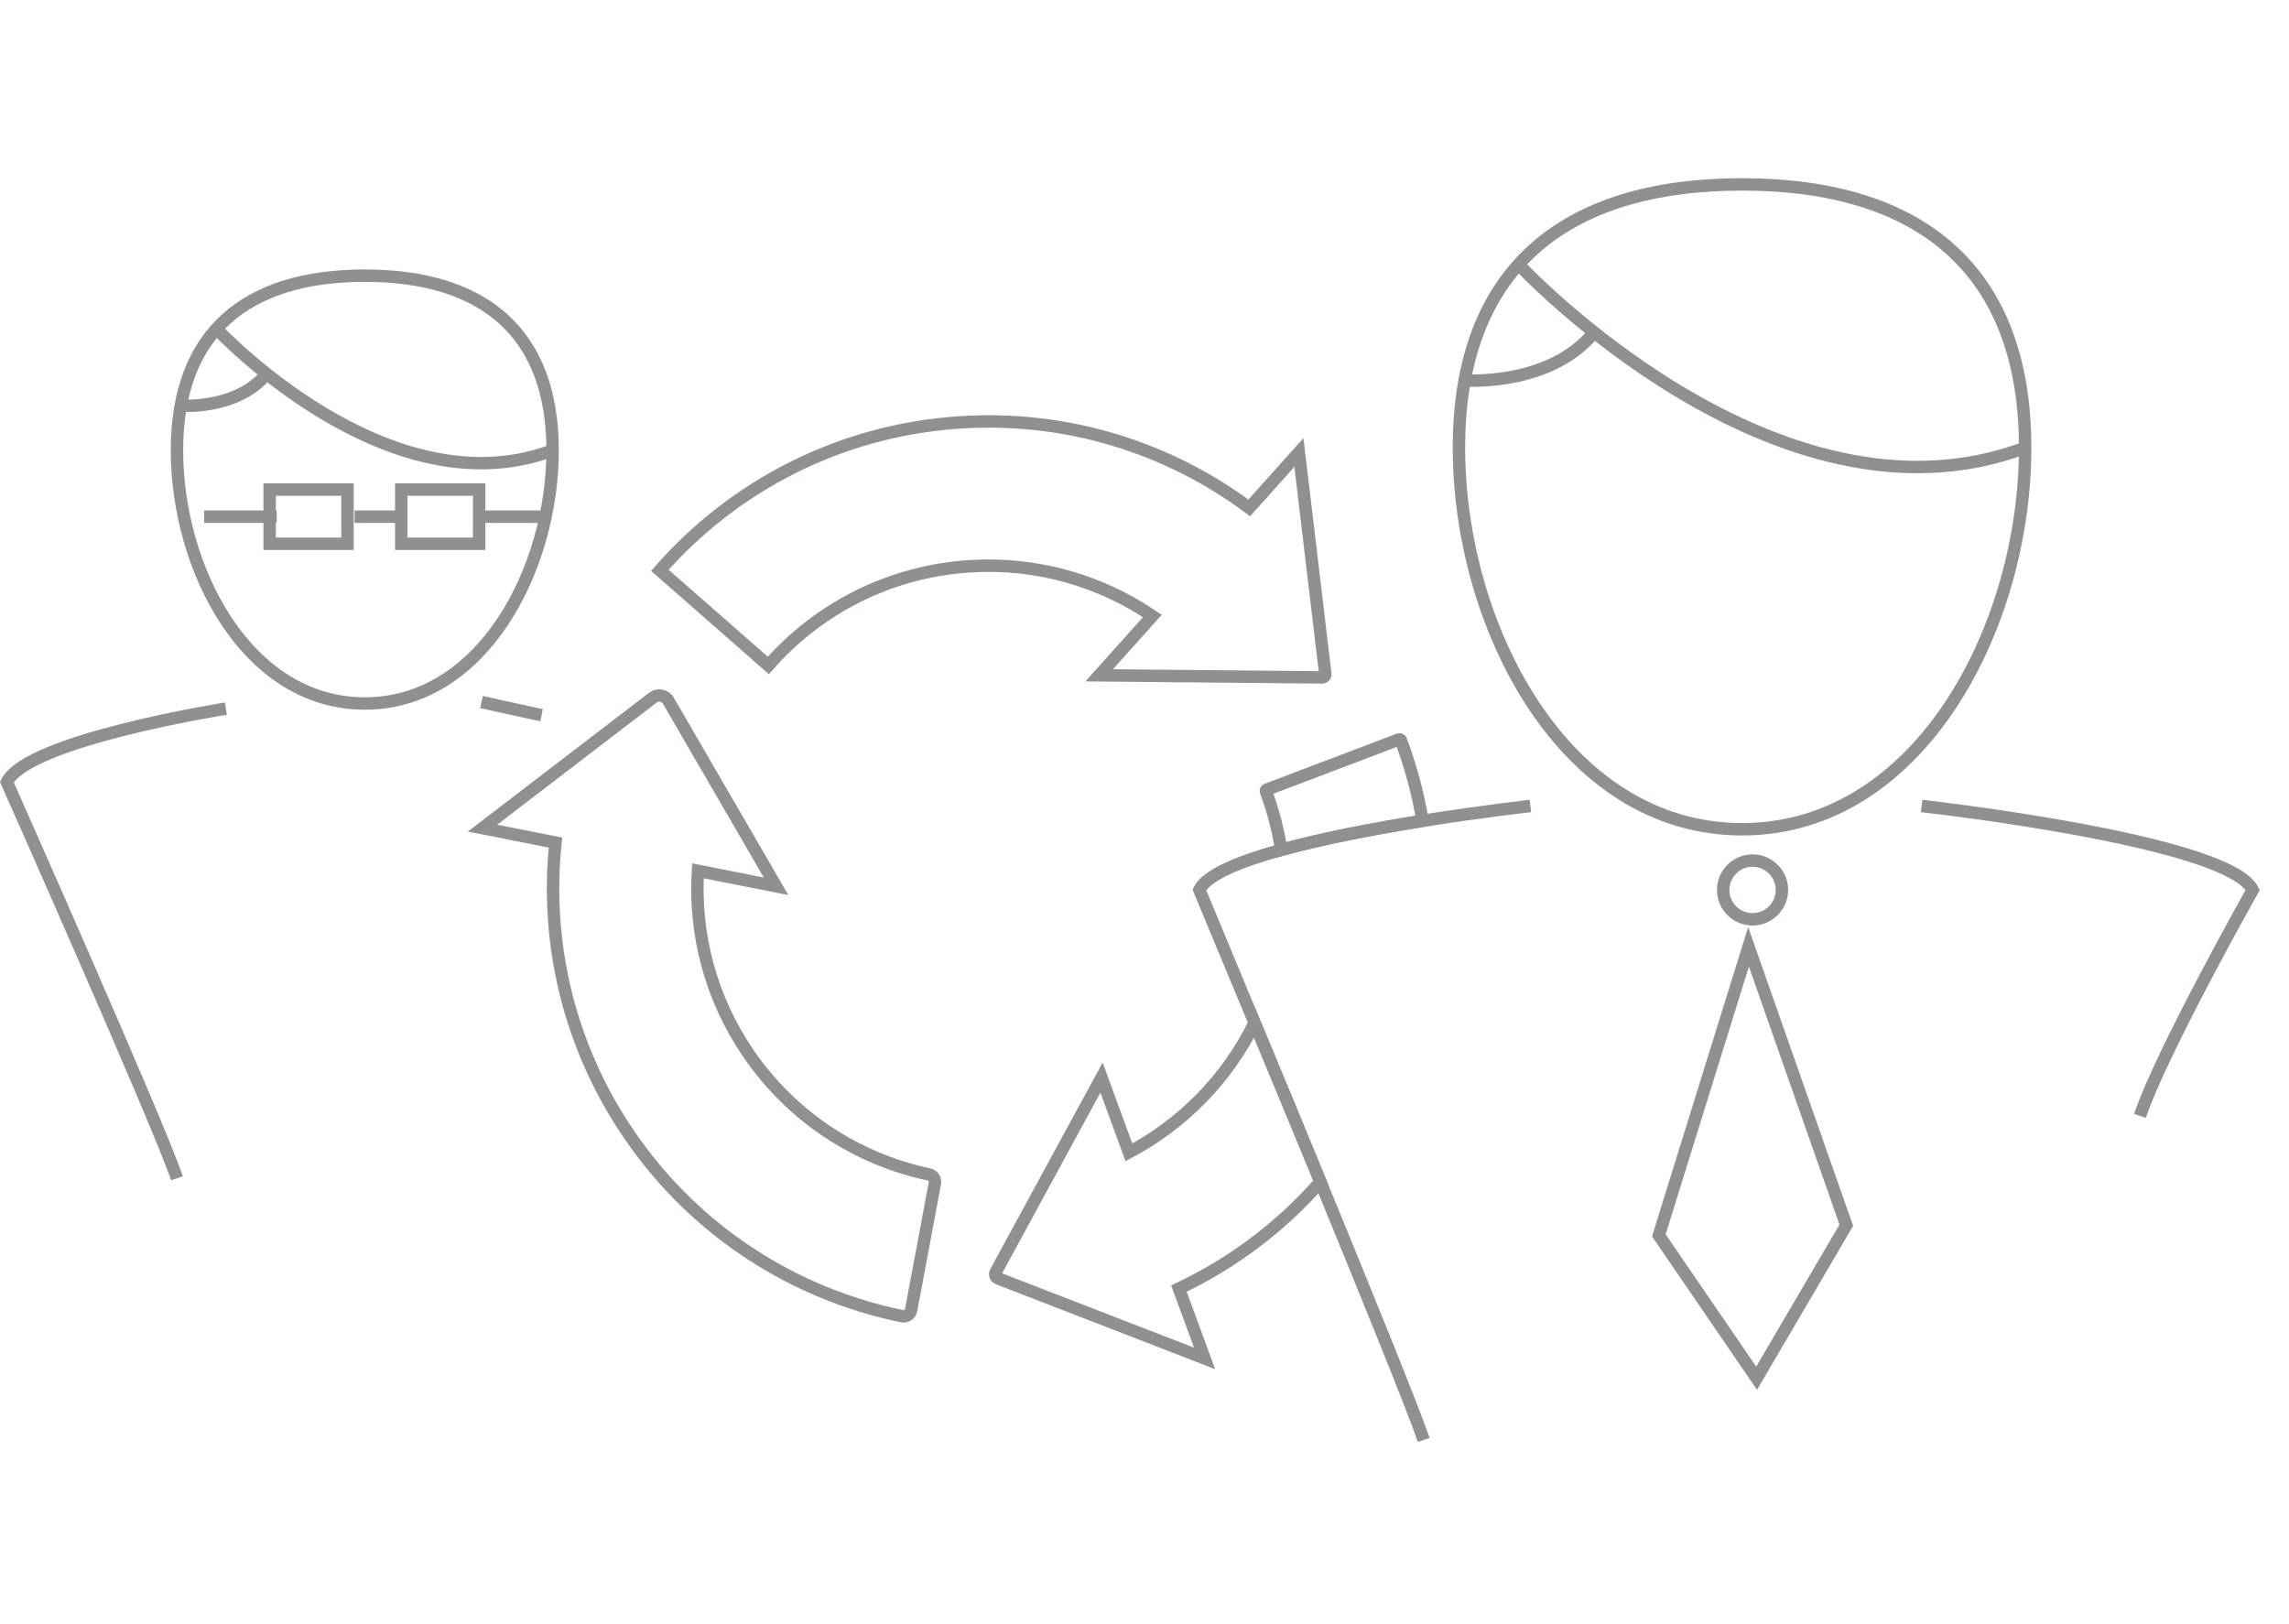 <?xml version="1.0" encoding="utf-8"?>
<!-- Generator: Adobe Illustrator 16.0.0, SVG Export Plug-In . SVG Version: 6.00 Build 0)  -->
<!DOCTYPE svg PUBLIC "-//W3C//DTD SVG 1.1//EN" "http://www.w3.org/Graphics/SVG/1.1/DTD/svg11.dtd">
<svg version="1.1" id="Layer_1" xmlns="http://www.w3.org/2000/svg" xmlns:xlink="http://www.w3.org/1999/xlink" x="0px" y="0px"
	 width="184.267px" height="130.782px" viewBox="0 0 184.267 130.782" enable-background="new 0 0 184.267 130.782"
	 xml:space="preserve">
<g display="none">
	<polygon display="inline" fill="none" stroke="#918F8F" stroke-miterlimit="10" points="98.779,97.161 96.918,102.231 
		83.079,97.17 84.929,92.101 91.848,94.631 	"/>
	<polygon display="inline" fill="none" stroke="#918F8F" stroke-miterlimit="10" points="102.189,87.801 100.338,92.871 
		93.418,90.341 86.499,87.811 88.349,82.741 95.269,85.271 	"/>
	<polyline display="inline" fill="none" stroke="#918F8F" stroke-miterlimit="10" points="96.659,81.471 98.048,77.671 
		101.359,78.881 102.468,75.851 116.308,80.911 115.208,83.931 118.518,85.141 115.808,92.571 115.749,92.75 121.949,95.011 
		120.098,100.081 113.888,97.821 106.258,95.031 108.008,90.241 	"/>
	<polyline display="inline" fill="none" stroke="#918F8F" stroke-miterlimit="10" points="113.668,108.341 102.838,104.391 
		104.688,99.321 112.329,102.111 118.529,104.371 117.298,107.731 	"/>
	<path display="inline" fill="none" stroke="#918F8F" stroke-miterlimit="10" d="M71.359,64.75c0,1.61-1.31,2.91-2.92,2.91
		c-1.13,0-2.11-0.64-2.59-1.57v-0.01c-0.21-0.4-0.33-0.85-0.33-1.33c0-1.61,1.31-2.92,2.92-2.92
		C70.049,61.831,71.359,63.141,71.359,64.75z"/>
	<polygon display="inline" fill="none" stroke="#918F8F" stroke-miterlimit="10" points="78.979,114.161 43.509,120.111 
		42.509,114.161 	"/>
	<polygon display="inline" fill="none" stroke="#918F8F" stroke-miterlimit="10" points="84.579,113.221 80.188,113.96 
		80.188,111.621 	"/>
	<path display="inline" fill="none" stroke="#918F8F" stroke-miterlimit="10" d="M139.939,86l6.46-17.67l-12.561-4.59l-12.28-4.49
		l-1.109-0.4l-2.38-0.87l-1.891-0.69l-6.71-2.45l-16.41-5.99l-6.199-2.27l-6.67,18.26v-27.01h-31.84c-0.05,0.64-0.37,1.2-0.85,1.58
		c0.01,0.1,0.02,0.21,0.02,0.32c0,1.84-1.49,3.33-3.33,3.33c-0.91,0-1.73-0.36-2.34-0.95c-0.61-0.61-0.99-1.45-0.99-2.38
		c0-0.7,0.22-1.36,0.59-1.9h-11.74l-2.07-12.33l134.52-22.58l15.88,94.62l-45.08,7.561L139.939,86z"/>
	<polyline display="inline" fill="none" stroke="#918F8F" stroke-miterlimit="10" points="96.659,81.471 98.048,77.671 
		101.359,78.881 102.468,75.851 116.308,80.911 115.208,83.931 118.518,85.141 115.808,92.571 	"/>
	<path display="inline" fill="none" stroke="#918F8F" stroke-miterlimit="10" d="M137.678,36.951l-10.02,14.06
		c-2.681-1.68-5.96-2.44-9.32-1.88c-3.76,0.63-6.89,2.78-8.87,5.71l-16.41-5.99c4.19-8.55,12.311-15.03,22.42-16.73
		C123.548,30.771,131.399,32.71,137.678,36.951z"/>
	<path display="inline" fill="none" stroke="#918F8F" stroke-miterlimit="10" d="M139.939,86l6.46-17.67l-12.561-4.59
		c0.13-1.19,0.101-2.41-0.109-3.64c-0.551-3.28-2.261-6.07-4.631-8.04l10.03-14.07c5.96,4.55,10.271,11.28,11.61,19.26
		C152.619,68.471,148.149,79.28,139.939,86z"/>
	
		<rect x="149.579" y="14.516" transform="matrix(0.986 -0.166 0.166 0.986 -0.791 25.483)" display="inline" fill="none" stroke="#918F8F" stroke-miterlimit="10" width="5.94" height="5.94"/>
	
		<rect x="151.496" y="25.94" transform="matrix(0.986 -0.166 0.166 0.986 -2.655 25.97)" display="inline" fill="none" stroke="#918F8F" stroke-miterlimit="10" width="5.94" height="5.94"/>
	<line display="inline" fill="none" stroke="#918F8F" stroke-miterlimit="10" x1="155.97" y1="87.222" x2="167.981" y2="85.271"/>
	<line display="inline" fill="none" stroke="#918F8F" stroke-miterlimit="10" x1="156.887" y1="91.34" x2="168.898" y2="89.389"/>
	<polygon display="inline" fill="none" stroke="#918F8F" stroke-miterlimit="10" points="98.779,97.161 96.918,102.231 
		83.079,97.17 84.929,92.101 91.848,94.631 	"/>
	<polygon display="inline" fill="none" stroke="#918F8F" stroke-miterlimit="10" points="102.189,87.801 100.338,92.871 
		93.418,90.341 86.499,87.811 88.349,82.741 95.269,85.271 	"/>
	<polyline display="inline" fill="none" stroke="#918F8F" stroke-miterlimit="10" points="96.659,81.471 98.048,77.671 
		101.359,78.881 102.468,75.851 116.308,80.911 115.208,83.931 118.518,85.141 115.808,92.571 115.749,92.75 121.949,95.011 
		120.098,100.081 113.888,97.821 106.258,95.031 108.008,90.241 	"/>
	<path display="inline" fill="none" stroke="#918F8F" stroke-miterlimit="10" d="M133.838,63.741l-12.28-4.49l-1.11-0.4l-2.38-0.87
		l-1.89-0.69l-6.71-2.45l-16.41-5.99l-6.2-2.27l-6.67,18.26v46.78l4.39,1.601l40.069,14.64l8.311-22.76L139.938,86l6.46-17.67
		L133.838,63.741z M88.349,82.741l6.919,2.53l6.92,2.53l-1.85,5.069l-6.92-2.529l-6.92-2.53L88.349,82.741z M83.079,97.17
		l1.85-5.069l6.92,2.53l6.93,2.529l-1.859,5.07L83.079,97.17z M116.678,109.441l-3.01-1.1l-10.83-3.95l1.85-5.07l7.641,2.79
		l6.199,2.26l-1.229,3.36L116.678,109.441z M101.648,78.091l-1.03,2.83l13.841,5.061l0.75-2.05 M96.658,81.471l1.391-3.8l3.31,1.21
		l1.11-3.03l13.84,5.06l-1.1,3.02l3.31,1.21l-2.71,7.43l-0.06,0.18l6.199,2.261l-1.85,5.069l-6.21-2.26l-7.63-2.79l1.75-4.79
		l8.632,2.835 M97.068,80.351l-1.8,4.92"/>
	<polygon display="inline" fill="none" stroke="#918F8F" stroke-miterlimit="10" points="118.529,104.371 117.298,107.731 
		116.678,109.441 113.668,108.341 102.838,104.391 104.688,99.321 112.329,102.111 	"/>
	<polygon display="inline" fill="none" stroke="#918F8F" stroke-miterlimit="10" points="102.189,87.801 100.338,92.871 
		93.418,90.341 86.499,87.811 88.349,82.741 95.269,85.271 	"/>
	<polygon display="inline" fill="none" stroke="#918F8F" stroke-miterlimit="10" points="121.949,95.011 120.098,100.081 
		113.888,97.821 106.258,95.031 108.008,90.241 108.109,89.96 114.779,92.391 115.749,92.75 	"/>
	<line display="inline" fill="none" stroke="#918F8F" stroke-miterlimit="10" x1="96.659" y1="81.471" x2="95.268" y2="85.271"/>
	<polygon display="inline" fill="none" stroke="#918F8F" stroke-miterlimit="10" points="116.308,80.911 115.208,83.931 
		114.458,85.981 100.619,80.921 101.359,78.881 102.468,75.851 	"/>
	<polygon display="inline" fill="none" stroke="#918F8F" stroke-miterlimit="10" points="98.779,97.161 96.918,102.231 
		83.079,97.17 84.929,92.101 91.848,94.631 	"/>
	<polygon display="inline" fill="none" stroke="#918F8F" stroke-miterlimit="10" points="118.529,104.371 117.298,107.731 
		116.678,109.441 113.668,108.341 102.838,104.391 104.688,99.321 112.329,102.111 	"/>
	<line display="inline" fill="none" stroke="#918F8F" stroke-miterlimit="10" x1="93.419" y1="90.34" x2="91.852" y2="94.63"/>
	<path display="inline" fill="none" stroke="#918F8F" stroke-miterlimit="10" d="M48.349,37.831c-0.05,0.64-0.37,1.2-0.85,1.58
		c0.01,0.1,0.02,0.21,0.02,0.32c0,1.84-1.49,3.33-3.33,3.33c-0.91,0-1.73-0.36-2.34-0.95c-0.61-0.61-0.99-1.45-0.99-2.38
		c0-0.7,0.22-1.36,0.59-1.9H3.859v66.42h11.25v9.58l-11.25-9.58l11.5,9.91h63.62l1.21-0.2v-76.13H48.349z M15.679,90.121
		c-0.46,1.011-1.48,1.71-2.66,1.71c-1.61,0-2.91-1.3-2.91-2.92c0-1.609,1.3-2.91,2.91-2.91c1.61,0,2.92,1.301,2.92,2.91
		C15.939,89.341,15.849,89.75,15.679,90.121z M68.439,67.661c-1.13,0-2.11-0.64-2.59-1.57v-0.01c-0.21-0.4-0.33-0.85-0.33-1.33
		c0-1.61,1.31-2.92,2.92-2.92c1.61,0,2.92,1.31,2.92,2.92C71.359,66.361,70.049,67.661,68.439,67.661z"/>
	<polygon display="inline" fill="none" stroke="#918F8F" stroke-miterlimit="10" points="15.109,104.25 15.109,113.831 
		3.859,104.25 	"/>
	<path display="inline" fill="none" stroke="#918F8F" stroke-miterlimit="10" d="M15.939,88.911c0,0.431-0.09,0.84-0.26,1.21
		c-0.46,1.011-1.48,1.71-2.66,1.71c-1.61,0-2.91-1.3-2.91-2.92c0-1.609,1.3-2.91,2.91-2.91C14.629,86,15.939,87.301,15.939,88.911z"
		/>
	<path display="inline" fill="none" stroke="#918F8F" stroke-miterlimit="10" d="M71.359,64.75c0,1.61-1.31,2.91-2.92,2.91
		c-1.13,0-2.11-0.64-2.59-1.57v-0.01c-0.21-0.4-0.33-0.85-0.33-1.33c0-1.61,1.31-2.92,2.92-2.92
		C70.049,61.831,71.359,63.141,71.359,64.75z"/>
	<polygon display="inline" fill="none" stroke="#918F8F" stroke-miterlimit="10" points="80.189,113.96 80.189,114.161 
		78.979,114.161 	"/>
	<path display="inline" fill="none" stroke="#918F8F" stroke-miterlimit="10" d="M47.519,39.73c0,1.84-1.49,3.33-3.33,3.33
		c-0.91,0-1.73-0.36-2.34-0.95c-0.61-0.61-0.99-1.45-0.99-2.38c0-0.7,0.22-1.36,0.59-1.9c0.6-0.87,1.6-1.44,2.74-1.44h0.04
		c-0.23,0.36-0.37,0.79-0.37,1.25c0,0.06,0,0.13,0.01,0.19c0.09,1.15,1.05,2.06,2.24,2.06c0.52,0,1.01-0.18,1.39-0.48
		C47.509,39.511,47.519,39.621,47.519,39.73z"/>
	<path display="inline" fill="none" stroke="#918F8F" stroke-miterlimit="10" d="M48.359,37.641c0,0.06,0,0.13-0.01,0.19
		c-0.05,0.64-0.37,1.2-0.85,1.58c-0.38,0.3-0.87,0.48-1.39,0.48c-1.19,0-2.15-0.91-2.24-2.06c-0.01-0.06-0.01-0.13-0.01-0.19
		c0-0.46,0.14-0.89,0.37-1.25c0.41-0.6,1.09-1,1.88-1C47.349,35.391,48.359,36.4,48.359,37.641z"/>
	<line display="inline" fill="none" stroke="#918F8F" stroke-miterlimit="10" x1="41.854" y1="42.104" x2="39.687" y2="43.893"/>
	<line display="inline" fill="none" stroke="#918F8F" stroke-miterlimit="10" x1="67.359" y1="64.831" x2="65.849" y2="66.081"/>
	<polyline display="inline" fill="none" stroke="#918F8F" stroke-miterlimit="10" points="65.849,66.091 59.519,71.331 
		51.019,69.331 38.019,85 30.188,82.831 23.019,91.831 15.679,90.121 13.019,89.5 	"/>
	<path display="inline" fill="none" stroke="#918F8F" stroke-miterlimit="10" d="M71.359,64.75c0,1.61-1.31,2.91-2.92,2.91
		c-1.13,0-2.11-0.64-2.59-1.57v-0.01c-0.21-0.4-0.33-0.85-0.33-1.33c0-1.61,1.31-2.92,2.92-2.92
		C70.049,61.831,71.359,63.141,71.359,64.75z"/>
	<path display="inline" fill="none" stroke="#918F8F" stroke-miterlimit="10" d="M15.939,88.911c0,0.431-0.09,0.84-0.26,1.21
		c-0.46,1.011-1.48,1.71-2.66,1.71c-1.61,0-2.91-1.3-2.91-2.92c0-1.609,1.3-2.91,2.91-2.91C14.629,86,15.939,87.301,15.939,88.911z"
		/>
	<polygon display="inline" fill="none" stroke="#918F8F" stroke-linejoin="round" stroke-miterlimit="10" points="15.109,104.25 
		15.109,113.831 3.859,104.25 	"/>
	<line display="inline" fill="none" stroke="#918F8F" stroke-miterlimit="10" x1="113.888" y1="97.821" x2="112.329" y2="102.111"/>
</g>
<g display="none">
	<line display="inline" fill="none" stroke="#918F8F" stroke-miterlimit="10" x1="79.484" y1="100.334" x2="181.345" y2="100.334"/>
	
		<rect x="116.619" y="94.767" display="inline" fill="none" stroke="#918F8F" stroke-miterlimit="10" width="46.283" height="3.132"/>
	<circle display="inline" fill="none" stroke="#918F8F" stroke-miterlimit="10" cx="139.292" cy="77.563" r="4.872"/>
	<path display="inline" fill="none" stroke="#918F8F" stroke-miterlimit="10" d="M70.475,41.985
		c0,15.081-8.891,32.309-23.972,32.309S22.533,57.066,22.533,41.985s8.89-22.303,23.971-22.303S70.475,26.904,70.475,41.985z"/>
	<path display="inline" fill="none" stroke="#918F8F" stroke-miterlimit="10" d="M27.586,26.462c0,0,21.799,23.438,42.889,15.523"/>
	<path display="inline" fill="none" stroke="#918F8F" stroke-miterlimit="10" d="M23.023,36.282c0,0,7.21,0.538,10.957-4.072"/>
	<path display="inline" fill="none" stroke="#918F8F" stroke-miterlimit="10" d="M28.585,72.324c0,0-25.945,2.883-28.033,7.108
		c0,0,17.206,41.209,18.995,46.578"/>
	<path display="inline" fill="none" stroke="#918F8F" stroke-miterlimit="10" d="M61.709,72.324c0,0,4.831,0.639,12.937,2.511
		l16.015-47.256l14.692,4.991l-15.61,46.862c0,0-17.479,37.618-19.269,42.986"/>
	<path display="inline" fill="none" stroke="#918F8F" stroke-miterlimit="10" d="M101.626,28.152l-7.402-1.726
		c-2.068-0.483-3.355-2.552-2.873-4.621l3.278-14.059c0.483-2.07,2.552-3.356,4.621-2.874l7.402,1.726
		c2.069,0.483,3.355,2.552,2.874,4.622l-3.279,14.058C105.765,27.349,103.697,28.636,101.626,28.152z"/>
	<path display="inline" fill="none" stroke="#918F8F" stroke-miterlimit="10" d="M93.406,12.993c0,0,3.429,0.678,3.153,5.055
		c-0.276,4.377-1.569,3.773-1.569,3.773"/>
	<line display="inline" fill="none" stroke="#918F8F" stroke-miterlimit="10" x1="74.646" y1="74.835" x2="72.844" y2="81.2"/>
	<path display="inline" fill="none" stroke="#918F8F" stroke-miterlimit="10" d="M120.805,54.063c0,0-16.783,2.651-18.548,6.222
		c0,0,12.889,29.012,14.401,33.55"/>
	<path display="inline" fill="none" stroke="#918F8F" stroke-miterlimit="10" d="M148.465,32.195
		c0,10.005-5.897,21.435-15.903,21.435s-15.903-11.43-15.903-21.435s5.897-14.797,15.903-14.797S148.465,22.19,148.465,32.195z"/>
	<path display="inline" fill="none" stroke="#918F8F" stroke-miterlimit="10" d="M120.011,21.897c0,0,14.463,15.55,28.454,10.298"/>
	<path display="inline" fill="none" stroke="#918F8F" stroke-miterlimit="10" d="M116.984,28.412c0,0,4.783,0.357,7.269-2.701"/>
	<rect x="135.652" y="35.515" display="inline" fill="none" stroke="#918F8F" stroke-miterlimit="10" width="6.594" height="4.59"/>
	<line display="inline" fill="none" stroke="#918F8F" stroke-miterlimit="10" x1="131.697" y1="37.809" x2="135.653" y2="37.809"/>
	<line display="inline" fill="none" stroke="#918F8F" stroke-miterlimit="10" x1="142.246" y1="37.809" x2="147.74" y2="37.809"/>
	<line display="inline" fill="none" stroke="#918F8F" stroke-miterlimit="10" x1="125.103" y1="37.809" x2="118.963" y2="37.809"/>
	<rect x="124.507" y="35.515" display="inline" fill="none" stroke="#918F8F" stroke-miterlimit="10" width="6.593" height="4.59"/>
	<path display="inline" fill="none" stroke="#918F8F" stroke-miterlimit="10" d="M161.902,62.063h-44.283c-0.55,0-1,0.45-1,1v28.616
		c0,0.55,0.45,1,1,1h44.283c0.55,0,1-0.45,1-1V63.063C162.902,62.514,162.452,62.063,161.902,62.063z"/>
	<path display="inline" fill="none" stroke="#918F8F" stroke-miterlimit="10" d="M147.74,51.923c0,0,2.841,0.376,7.609,1.477
		l9.42-27.797l8.642,2.936l-9.182,27.565c0,0-1.139,2.45-2.696,5.837"/>
	<path display="inline" fill="none" stroke="#918F8F" stroke-miterlimit="10" d="M169.676,25.581l-1.268-0.296
		c-2.069-0.482-3.356-2.551-2.873-4.621l1.209-5.183c0.481-2.07,2.551-3.357,4.621-2.874l1.267,0.296
		c2.07,0.482,3.357,2.551,2.874,4.621l-1.209,5.183C173.815,24.777,171.747,26.064,169.676,25.581z"/>
	<path display="inline" fill="none" stroke="#918F8F" stroke-miterlimit="10" d="M166.384,17.024c0,0,2.017,0.399,1.854,2.973
		c-0.162,2.575-0.923,2.22-0.923,2.22"/>
	<line display="inline" fill="none" stroke="#918F8F" stroke-miterlimit="10" x1="155.349" y1="53.4" x2="154.29" y2="57.145"/>
</g>
<g display="none">
	<path display="inline" fill="none" stroke="#918F8F" stroke-linejoin="round" stroke-miterlimit="10" d="M160.958,75.61
		l-70.004,54.672l-10.424-0.045L20.94,84.874l20.349-10.586l2.491,1.422c1.458,0.833,3.314,0.407,4.265-0.988l1.902-2.807
		c0.743-1.087,2.083-1.63,3.369-1.322c2.019,0.489,4.066,0.742,6.104,0.779c1.322,0.018,2.472,0.869,2.925,2.109l1.186,3.261
		c0.571,1.575,2.255,2.444,3.867,2.01l3.922-1.06c1.63-0.435,2.644-2.064,2.318-3.73l-0.643-3.324
		c-0.253-1.304,0.317-2.645,1.458-3.333c1.721-1.05,3.333-2.291,4.809-3.713c0.951-0.923,2.382-1.132,3.568-0.57l3.124,1.476
		c1.522,0.715,3.342,0.145,4.175-1.322l1.993-3.496c0.833-1.458,0.398-3.323-0.996-4.265l-2.853-1.929
		c-0.951-0.652-1.494-1.766-1.404-2.898l18.665-9.709l16.654,10.433l-12.696,32.485l8.186,3.197l12.1-30.927L160.958,75.61z"/>
	<path display="inline" fill="none" stroke="#918F8F" stroke-linejoin="round" stroke-miterlimit="10" d="M93.009,40l-3.188,1.132
		c-1.259,0.444-2.119,1.621-2.137,2.952c-0.018,2.02-0.263,4.039-0.743,6.032c-0.036,0.154-0.063,0.308-0.072,0.471
		c-0.091,1.132,0.453,2.246,1.404,2.898l2.851,1.929c1.396,0.942,1.83,2.807,0.997,4.265l-1.992,3.496
		c-0.833,1.467-2.653,2.037-4.175,1.322l-3.124-1.476c-1.187-0.562-2.617-0.353-3.568,0.57c-1.476,1.422-3.088,2.663-4.809,3.713
		c-1.141,0.688-1.712,2.029-1.458,3.333l0.643,3.324c0.326,1.666-0.688,3.296-2.319,3.73l-3.921,1.06
		c-1.612,0.435-3.296-0.435-3.867-2.01l-1.186-3.261c-0.453-1.24-1.603-2.092-2.925-2.109c-2.038-0.037-4.085-0.29-6.104-0.779
		c-1.286-0.308-2.627,0.235-3.369,1.322l-1.902,2.807c-0.951,1.396-2.807,1.821-4.266,0.988l-2.49-1.422L40.22,73.68
		c-1.458-0.833-2.037-2.652-1.322-4.175l1.449-3.061c0.562-1.195,0.344-2.626-0.579-3.577c-1.449-1.494-2.708-3.124-3.777-4.854
		c-0.688-1.123-2.01-1.694-3.305-1.449l-3.406,0.643c-1.648,0.308-3.26-0.688-3.703-2.31l-1.087-3.903
		c-0.453-1.639,0.434-3.341,2.028-3.903l3.188-1.132c1.259-0.453,2.119-1.621,2.137-2.961c0.028-2.011,0.272-4.03,0.743-6.032
		c0.308-1.286-0.235-2.617-1.331-3.36l-2.853-1.929c-1.395-0.951-1.829-2.807-0.996-4.274l1.992-3.487
		c0.842-1.467,2.663-2.037,4.184-1.322l3.116,1.467c1.195,0.571,2.617,0.353,3.568-0.561c1.476-1.422,3.097-2.663,4.818-3.713
		c1.141-0.689,1.711-2.029,1.449-3.342l-0.643-3.324c-0.326-1.657,0.688-3.287,2.327-3.731l3.912-1.05
		c1.621-0.444,3.306,0.434,3.876,2.01l1.178,3.251c0.452,1.241,1.612,2.092,2.925,2.119c2.037,0.027,4.084,0.29,6.104,0.779
		c1.286,0.308,2.626-0.235,3.369-1.331l1.901-2.798c0.951-1.395,2.808-1.83,4.275-0.988l3.55,2.02
		c1.467,0.842,2.038,2.653,1.322,4.184l-1.44,3.061c-0.561,1.195-0.353,2.626,0.571,3.577c1.449,1.485,2.717,3.115,3.776,4.854
		c0.689,1.123,2.02,1.685,3.315,1.44l3.396-0.634c1.648-0.317,3.261,0.688,3.714,2.301l1.077,3.912
		C95.49,37.728,94.603,39.429,93.009,40z"/>
	
		<circle display="inline" fill="none" stroke="#918F8F" stroke-linejoin="round" stroke-miterlimit="10" cx="59.766" cy="43.545" r="12.177"/>
	<polygon display="inline" fill="none" stroke="#918F8F" stroke-linejoin="round" stroke-miterlimit="10" points="111.783,90 
		109.489,83.793 117.678,86.996 	"/>
	<polygon display="inline" fill="none" stroke="#918F8F" stroke-linejoin="round" stroke-miterlimit="10" points="136.125,39.829 
		129.778,56.066 117.678,86.994 109.492,83.796 122.188,51.312 127.929,36.631 	"/>
	
		<line display="inline" fill="none" stroke="#918F8F" stroke-linejoin="round" stroke-miterlimit="10" x1="131.678" y1="37.871" x2="113.583" y2="81.445"/>
	<path display="inline" fill="none" stroke="#918F8F" stroke-linejoin="round" stroke-miterlimit="10" d="M127.855,30.617
		l1.092-1.914c0.457-0.802,0.22-1.821-0.545-2.34l-1.563-1.059c-0.6-0.406-0.898-1.138-0.73-1.842
		c0.26-1.094,0.395-2.203,0.408-3.307c0.009-0.731,0.48-1.373,1.169-1.618l1.748-0.622c0.874-0.31,1.36-1.244,1.112-2.138
		l-0.595-2.142c-0.246-0.886-1.128-1.435-2.03-1.265l-1.865,0.35c-0.71,0.134-1.436-0.175-1.814-0.791
		c-0.584-0.95-1.274-1.844-2.068-2.66c-0.507-0.52-0.624-1.304-0.315-1.96l0.79-1.68c0.393-0.835,0.078-1.831-0.723-2.289
		l-1.949-1.111c-0.802-0.457-1.82-0.221-2.339,0.543l-1.042,1.535c-0.408,0.6-1.144,0.898-1.849,0.727
		c-1.106-0.268-2.228-0.408-3.344-0.427c-0.722-0.012-1.356-0.479-1.604-1.158l-0.647-1.784c-0.313-0.863-1.236-1.343-2.123-1.103
		l-2.146,0.579c-0.896,0.242-1.452,1.135-1.274,2.046l0.355,1.82c0.14,0.718-0.174,1.451-0.798,1.831
		c-0.943,0.574-1.829,1.254-2.639,2.035c-0.52,0.503-1.302,0.618-1.957,0.309l-1.708-0.806c-0.835-0.394-1.833-0.079-2.29,0.723
		l-1.092,1.914c-0.457,0.802-0.22,1.822,0.544,2.34l1.564,1.059c0.599,0.406,0.896,1.138,0.729,1.842
		c-0.261,1.094-0.395,2.203-0.408,3.307c-0.009,0.731-0.48,1.374-1.17,1.618l-1.748,0.622c-0.874,0.31-1.358,1.244-1.11,2.138
		l0.594,2.142c0.245,0.886,1.128,1.435,2.031,1.266l1.863-0.351c0.711-0.134,1.437,0.175,1.814,0.791
		c0.584,0.95,1.276,1.844,2.07,2.66c0.506,0.52,0.624,1.304,0.314,1.96l-0.791,1.68c-0.393,0.835-0.078,1.832,0.725,2.289
		l1.948,1.111c0.802,0.457,1.82,0.221,2.338-0.543l1.043-1.535c0.408-0.6,1.144-0.898,1.849-0.727
		c1.105,0.268,2.228,0.408,3.343,0.427c0.723,0.012,1.358,0.479,1.605,1.158l0.646,1.784c0.313,0.863,1.236,1.343,2.123,1.103
		l2.146-0.579c0.896-0.242,1.451-1.135,1.274-2.046l-0.354-1.82c-0.141-0.718,0.173-1.451,0.797-1.831
		c0.942-0.574,1.829-1.254,2.638-2.035c0.521-0.502,1.303-0.618,1.957-0.309l1.708,0.806
		C126.4,31.734,127.397,31.418,127.855,30.617z"/>
	
		<circle display="inline" fill="none" stroke="#918F8F" stroke-linejoin="round" stroke-miterlimit="10" cx="111.567" cy="20.06" r="6.674"/>
	
		<polyline display="inline" fill="none" stroke="#918F8F" stroke-linejoin="round" stroke-miterlimit="10" stroke-dasharray="2,2" points="
		106.861,94.479 78.34,117.797 93.246,66.223 108.152,68.297 	"/>
	<polyline display="inline" fill="none" stroke="#918F8F" stroke-linejoin="round" stroke-miterlimit="10" points="79.213,129.236 
		85.632,122.363 91.816,129.236 	"/>
</g>
<g>
	<path fill="none" stroke="#918F8F" stroke-miterlimit="10" d="M104.563,36.433l-3.997,4.46c-6.471-4.82-14.623-7.454-23.304-6.884
		c-9.688,0.637-18.209,5.142-24.142,11.91l8.731,7.659c3.974-4.534,9.68-7.555,16.172-7.981c5.435-0.358,10.557,1.164,14.741,3.999
		l-4.281,4.778l17.957,0.166c0.148,0.002,0.265-0.128,0.247-0.276L104.563,36.433z"/>
	<path fill="none" stroke="#918F8F" stroke-miterlimit="10" d="M100.998,82.356c1.604,3.849,3.471,8.348,5.296,12.794
		c-3.199,3.659-7.1,6.564-11.389,8.6l2.065,5.621l-16.622-6.439c-0.21-0.084-0.294-0.325-0.188-0.514l8.516-15.657l2.202,6.02
		C95.125,90.525,98.732,86.969,100.998,82.356z"/>
	<path fill="none" stroke="#918F8F" stroke-miterlimit="10" d="M103.137,68.429c-0.241-1.605-0.661-3.188-1.228-4.709
		c-0.021-0.063,0.011-0.126,0.073-0.146l10.634-4.038c0.063-0.021,0.137,0.01,0.158,0.073c0.786,2.098,1.373,4.269,1.74,6.48
		C110.824,66.688,106.586,67.475,103.137,68.429z"/>
	<path fill="none" stroke="#918F8F" stroke-miterlimit="10" d="M38.843,66.677l5.874,1.163c-0.847,8.024,1.044,16.382,5.961,23.558
		c5.363,7.828,13.335,12.811,21.952,14.577c0.331,0.067,0.654-0.154,0.716-0.486l1.914-10.228c0.062-0.324-0.15-0.632-0.473-0.7
		c-5.704-1.214-10.974-4.535-14.53-9.727c-3.078-4.492-4.38-9.676-4.075-14.721l6.293,1.247l-8.667-14.937
		c-0.258-0.444-0.848-0.561-1.256-0.248L38.843,66.677z"/>
	<path fill="none" stroke="#918F8F" stroke-miterlimit="10" d="M163.027,36.051c0,14.338-8.452,30.717-22.79,30.717
		s-22.791-16.379-22.791-30.717c0-14.338,8.453-21.205,22.791-21.205S163.027,21.712,163.027,36.051z"/>
	<path fill="none" stroke="#918F8F" stroke-miterlimit="10" d="M122.25,21.292c0,0,20.726,22.284,40.775,14.758"/>
	<path fill="none" stroke="#918F8F" stroke-miterlimit="10" d="M117.912,30.628c0,0,6.855,0.511,10.417-3.871"/>
	<circle fill="none" stroke="#918F8F" stroke-miterlimit="10" cx="141.083" cy="71.653" r="2.364"/>
	<polygon fill="none" stroke="#918F8F" stroke-miterlimit="10" points="141.409,110.968 133.538,99.464 140.758,76.233 
		148.629,98.647 	"/>
	<path fill="none" stroke="#918F8F" stroke-miterlimit="10" d="M154.693,64.895c0,0,24.668,2.741,26.652,6.758
		c0,0-7.372,13.09-9.073,18.193"/>
	<path fill="none" stroke="#918F8F" stroke-miterlimit="10" d="M106.293,95.15c-1.825-4.446-3.691-8.945-5.296-12.794
		c-2.56-6.178-4.446-10.707-4.446-10.707c0.587-1.206,3.209-2.287,6.585-3.221c3.451-0.953,7.688-1.74,11.379-2.338"/>
	<path fill="none" stroke="#918F8F" stroke-miterlimit="10" d="M114.61,115.935c-0.767-2.286-4.467-11.41-8.316-20.785"/>
	<path fill="none" stroke="#918F8F" stroke-miterlimit="10" d="M123.199,64.895c0,0-3.88,0.43-8.684,1.194"/>
	<path fill="none" stroke="#918F8F" stroke-miterlimit="10" d="M18.186,57.053c0,0-15.956,2.52-17.634,5.915
		c0,0,12.254,27.584,13.692,31.897"/>
	<path fill="none" stroke="#918F8F" stroke-miterlimit="10" d="M44.485,36.263c0,9.512-5.608,20.379-15.12,20.379
		c-9.514,0-15.12-10.867-15.12-20.379s5.606-14.068,15.12-14.068C38.876,22.195,44.485,26.75,44.485,36.263z"/>
	<path fill="none" stroke="#918F8F" stroke-miterlimit="10" d="M17.432,26.472c0,0,13.75,14.784,27.053,9.791"/>
	<path fill="none" stroke="#918F8F" stroke-miterlimit="10" d="M14.553,32.666c0,0,4.548,0.339,6.911-2.568"/>
	<rect x="32.303" y="39.417" fill="none" stroke="#918F8F" stroke-miterlimit="10" width="6.269" height="4.364"/>
	<line fill="none" stroke="#918F8F" stroke-miterlimit="10" x1="28.542" y1="41.6" x2="32.302" y2="41.6"/>
	<line fill="none" stroke="#918F8F" stroke-miterlimit="10" x1="38.571" y1="41.6" x2="43.794" y2="41.6"/>
	<line fill="none" stroke="#918F8F" stroke-miterlimit="10" x1="22.273" y1="41.6" x2="16.435" y2="41.6"/>
	<rect x="21.707" y="39.417" fill="none" stroke="#918F8F" stroke-miterlimit="10" width="6.268" height="4.364"/>
	<path fill="none" stroke="#918F8F" stroke-miterlimit="10" d="M38.766,56.526c0,0,4.047,0.902,4.834,1.054"/>
</g>
<g display="none">
	<line display="inline" fill="none" stroke="#918F8F" stroke-miterlimit="10" x1="93.845" y1="82.411" x2="68.009" y2="82.411"/>
	<polyline display="inline" fill="none" stroke="#918F8F" stroke-miterlimit="10" points="41.37,23.653 41.37,9.589 162.641,9.589 
		162.641,77.012 	"/>
	<line display="inline" fill="none" stroke="#918F8F" stroke-miterlimit="10" x1="140.967" y1="82.411" x2="125.44" y2="82.411"/>
	<path display="inline" fill="none" stroke="#918F8F" stroke-miterlimit="10" d="M57.776,41.905c0,12.342-7.276,26.44-19.618,26.44
		S18.54,54.247,18.54,41.905s7.276-18.253,19.618-18.253S57.776,29.563,57.776,41.905z"/>
	<path display="inline" fill="none" stroke="#918F8F" stroke-miterlimit="10" d="M22.676,29.201c0,0,17.841,19.183,35.1,12.704"/>
	<path display="inline" fill="none" stroke="#918F8F" stroke-miterlimit="10" d="M18.941,37.237c0,0,5.9,0.44,8.967-3.332"/>
	<path display="inline" fill="none" stroke="#918F8F" stroke-miterlimit="10" d="M23.494,66.734c0,0-21.234,2.358-22.942,5.816
		c0,0,14.081,33.727,15.545,38.119"/>
	<path display="inline" fill="none" stroke="#918F8F" stroke-miterlimit="10" d="M48.756,68.209c0,0,13.033-1.151,14.742,2.306
		l26.428-13.14l7.565,11.284l-29.48,13.69l-10.883,24.976"/>
	<path display="inline" fill="none" stroke="#918F8F" stroke-miterlimit="10" d="M92.312,57.375l11.609-11.377
		c0,0,4.794-1.459,3.249,1.851c-1.545,3.311-5.161,6.319-5.161,6.319l3.24,7.748l-6.771,4.817L92.312,57.375z"/>
	<path display="inline" fill="none" stroke="#918F8F" stroke-miterlimit="10" d="M129.259,94.742c0,12.35-7.276,26.45-19.616,26.45
		s-19.617-14.101-19.617-26.45c0-5.263,1.319-9.36,3.82-12.331c3.313-3.98,8.729-5.922,15.797-5.922s12.485,1.941,15.798,5.922
		C127.941,85.381,129.259,89.479,129.259,94.742z"/>
	<path display="inline" fill="none" stroke="#918F8F" stroke-miterlimit="10" d="M176.381,94.742c0,1.354-0.09,2.727-0.262,4.099
		c-0.019,0.189-0.046,0.379-0.072,0.568c0.009,0.009,0,0.009,0,0.019c-0.227,1.58-0.561,3.15-1.002,4.693
		c-0.344-0.739-0.695-1.561-1.047-2.491c-0.471-1.21-0.939-2.591-1.418-4.161c-4.713-15.636-18.262-1.571-18.262-1.571
		c6.12-3.556,9.559,2.546,12.132,8.558c1.616,3.774,2.898,7.502,4.288,8.812c-3.34,4.703-8.078,7.926-13.974,7.926
		c-12.341,0-19.616-14.101-19.616-26.45c0-5.263,1.318-9.36,3.818-12.331c3.313-3.98,8.729-5.922,15.798-5.922
		c2.112,0,4.071,0.172,5.877,0.524C171.379,78.701,176.381,84.514,176.381,94.742z"/>
	<path display="inline" fill="none" stroke="#918F8F" stroke-miterlimit="10" d="M128.794,99.779c0,4.168-8.877,6.109-19.189,10.892
		c-9.713,4.503-19.19-6.724-19.19-10.892"/>
	<path display="inline" fill="none" stroke="#918F8F" stroke-miterlimit="10" d="M162.705,97.658
		c-0.478,3.132-3.187,5.525-6.454,5.525c-3.611,0-6.545-2.935-6.545-6.546c0-3.619,2.934-6.545,6.545-6.545
		c1.516,0,2.906,0.507,4.008,1.372c-3.33,1.716-5.939,4.434-5.939,4.434C157.92,93.802,160.592,95.058,162.705,97.658z"/>
	<path display="inline" fill="none" stroke="#918F8F" stroke-miterlimit="10" d="M138.006,100.944
		c0,4.171,8.991,13.225,18.993,7.547c3.231-1.833,6.527-3.051,9.451-4.035"/>
	<path display="inline" fill="none" stroke="#918F8F" stroke-miterlimit="10" d="M173.998,101.629
		c1.101-0.614,1.833-1.309,2.05-2.203c0-0.009,0.008-0.009,0-0.018c0.053-0.18,0.071-0.37,0.071-0.568"/>
	<path display="inline" fill="none" stroke="#918F8F" stroke-miterlimit="10" d="M27.909,72.523c0,0,6.187,3.696,10.25,16.179
		c0,0,3.9-12.793,9.316-16.179"/>
	<path display="inline" fill="none" stroke="#918F8F" stroke-miterlimit="10" d="M181.346,109.88
		c-0.334,0.316-6.797,6.355-10.418,3.548c-0.063-0.045-0.127-0.1-0.189-0.163c-1.391-1.309-2.672-5.037-4.288-8.81
		c-1.056-2.475-2.266-4.975-3.746-6.798c-2.112-2.601-4.784-3.854-8.386-1.761c0,0,2.609-2.717,5.939-4.432
		c4.252-2.194,9.678-2.771,12.322,6.003c0.479,1.57,0.948,2.952,1.418,4.161c0.352,0.93,0.703,1.751,1.047,2.492
		C178.385,111.244,181.137,109.989,181.346,109.88z"/>
	<path display="inline" fill="none" stroke="#918F8F" stroke-miterlimit="10" d="M107.477,83.24c0,0,3.124,4.212,12.146-5.015"/>
</g>
<g display="none">
	<path display="inline" fill="none" stroke="#918F8F" stroke-miterlimit="10" stroke-dasharray="2,2" d="M180.448,39.233
		c-2.729,0.11-5.41,0.86-8.06,2.101"/>
	<path display="inline" fill="none" stroke="#918F8F" stroke-miterlimit="10" stroke-dasharray="2,2" d="M61.058,73.414
		c3.32,0.319,6.76,1,10.32,2.12c9.75,3.06,18.55,4.529,26.33,4.96"/>
	<path display="inline" fill="none" stroke="#918F8F" stroke-miterlimit="10" stroke-dasharray="2,2" d="M120.318,78.664
		c8.94-2.11,14.83-5.42,17.34-7.5c5.49-4.561,10.71-9.92,15.82-14.931"/>
	<path display="inline" fill="none" stroke="#918F8F" stroke-miterlimit="10" stroke-dasharray="2,2" d="M39.048,76.554
		c-18.351,7.11-29.341,23.07-29.341,23.07"/>
	<path display="inline" fill="none" stroke="#918F8F" stroke-miterlimit="10" d="M61.167,71.363c0,0.681-0.039,1.36-0.109,2.051
		c-0.71,6.6-4.8,13.339-11.3,13.339c-5.471,0-9.23-4.759-10.71-10.2c-0.471-1.71-0.71-3.48-0.71-5.19
		c0-7.18,4.239-10.619,11.42-10.619C56.938,60.744,61.167,64.184,61.167,71.363z"/>
	<path display="inline" fill="none" stroke="#918F8F" stroke-miterlimit="10" d="M40.747,63.973c0,0,10.381,11.161,20.423,7.393"/>
	<path display="inline" fill="none" stroke="#918F8F" stroke-miterlimit="10" d="M38.574,68.649c0,0,3.433,0.256,5.218-1.939"/>
	<path display="inline" fill="none" stroke="#918F8F" stroke-miterlimit="10" d="M120.338,77.773c0,0.29-0.011,0.59-0.021,0.891
		c-0.33,6.959-4.5,14.5-11.39,14.5c-6.28,0-10.311-6.28-11.221-12.669c-0.13-0.91-0.199-1.82-0.199-2.721
		c0-7.18,4.239-10.62,11.42-10.62C116.108,67.153,120.338,70.594,120.338,77.773z"/>
	<path display="inline" fill="none" stroke="#918F8F" stroke-miterlimit="10" d="M172.928,45.344c0,7.18-4.23,15.38-11.41,15.38
		c-3.38,0-6.101-1.82-8.04-4.49c-2.18-3-3.37-7.09-3.37-10.89c0-7.19,4.23-10.62,11.41-10.62c5.68,0,9.52,2.15,10.87,6.61
		C172.748,42.504,172.928,43.844,172.928,45.344z"/>
	<path display="inline" fill="none" stroke="#918F8F" stroke-miterlimit="10" d="M152.509,37.948c0,0,10.381,11.161,20.423,7.392"/>
	<path display="inline" fill="none" stroke="#918F8F" stroke-miterlimit="10" d="M150.336,42.624c0,0,3.434,0.256,5.218-1.938"/>
	<line display="inline" fill="none" stroke="#918F8F" stroke-miterlimit="10" x1="1.45" y1="117.121" x2="1.45" y2="13.66"/>
	<line display="inline" fill="none" stroke="#918F8F" stroke-miterlimit="10" x1="1.45" y1="117.121" x2="174.951" y2="117.121"/>
	<path display="inline" fill="none" stroke="#918F8F" stroke-miterlimit="10" d="M97.512,77.778c0,0,19.285,2.378,18.237-9.12"/>
	<path display="inline" fill="none" stroke="#918F8F" stroke-miterlimit="10" d="M106.652,67.157c0,0,1.882-2.433,3.882-2.164
		c2,0.271,2.734,2.691,2.734,2.691"/>
	<path display="inline" fill="none" stroke="#918F8F" stroke-linecap="round" stroke-linejoin="round" stroke-miterlimit="10" d="
		M110.534,64.994c0,0,5.833-6.917,11.667,2.164c4.066,6.33,7.25,4.983,7.25,4.983s-8.354,4.277-9.66,1.605
		c-1.485-3.036-4.619-1.189-4.619-1.189"/>
	
		<rect x="163.736" y="47.723" display="inline" fill="none" stroke="#918F8F" stroke-miterlimit="10" width="4.732" height="3.294"/>
	<line display="inline" fill="none" stroke="#918F8F" stroke-miterlimit="10" x1="160.897" y1="49.369" x2="163.736" y2="49.369"/>
	<line display="inline" fill="none" stroke="#918F8F" stroke-miterlimit="10" x1="168.468" y1="49.369" x2="172.413" y2="49.369"/>
	<line display="inline" fill="none" stroke="#918F8F" stroke-miterlimit="10" x1="156.165" y1="49.369" x2="151.757" y2="49.369"/>
	
		<rect x="155.736" y="47.723" display="inline" fill="none" stroke="#918F8F" stroke-miterlimit="10" width="4.732" height="3.294"/>
	<line display="inline" fill="none" stroke="#918F8F" stroke-miterlimit="10" x1="16.116" y1="96.16" x2="174.95" y2="96.16"/>
	<line display="inline" fill="none" stroke="#918F8F" stroke-miterlimit="10" x1="124.951" y1="85.16" x2="174.951" y2="85.16"/>
	<line display="inline" fill="none" stroke="#918F8F" stroke-miterlimit="10" x1="138.951" y1="74.16" x2="174.951" y2="74.16"/>
	<line display="inline" fill="none" stroke="#918F8F" stroke-miterlimit="10" x1="61.679" y1="85.16" x2="92.784" y2="85.16"/>
	<line display="inline" fill="none" stroke="#918F8F" stroke-miterlimit="10" x1="30.575" y1="85.16" x2="38.574" y2="85.16"/>
	<line display="inline" fill="none" stroke="#918F8F" stroke-miterlimit="10" x1="150.352" y1="63.891" x2="174.951" y2="63.891"/>
	<line display="inline" fill="none" stroke="#918F8F" stroke-miterlimit="10" x1="9.709" y1="106.313" x2="174.951" y2="106.313"/>
</g>
</svg>
